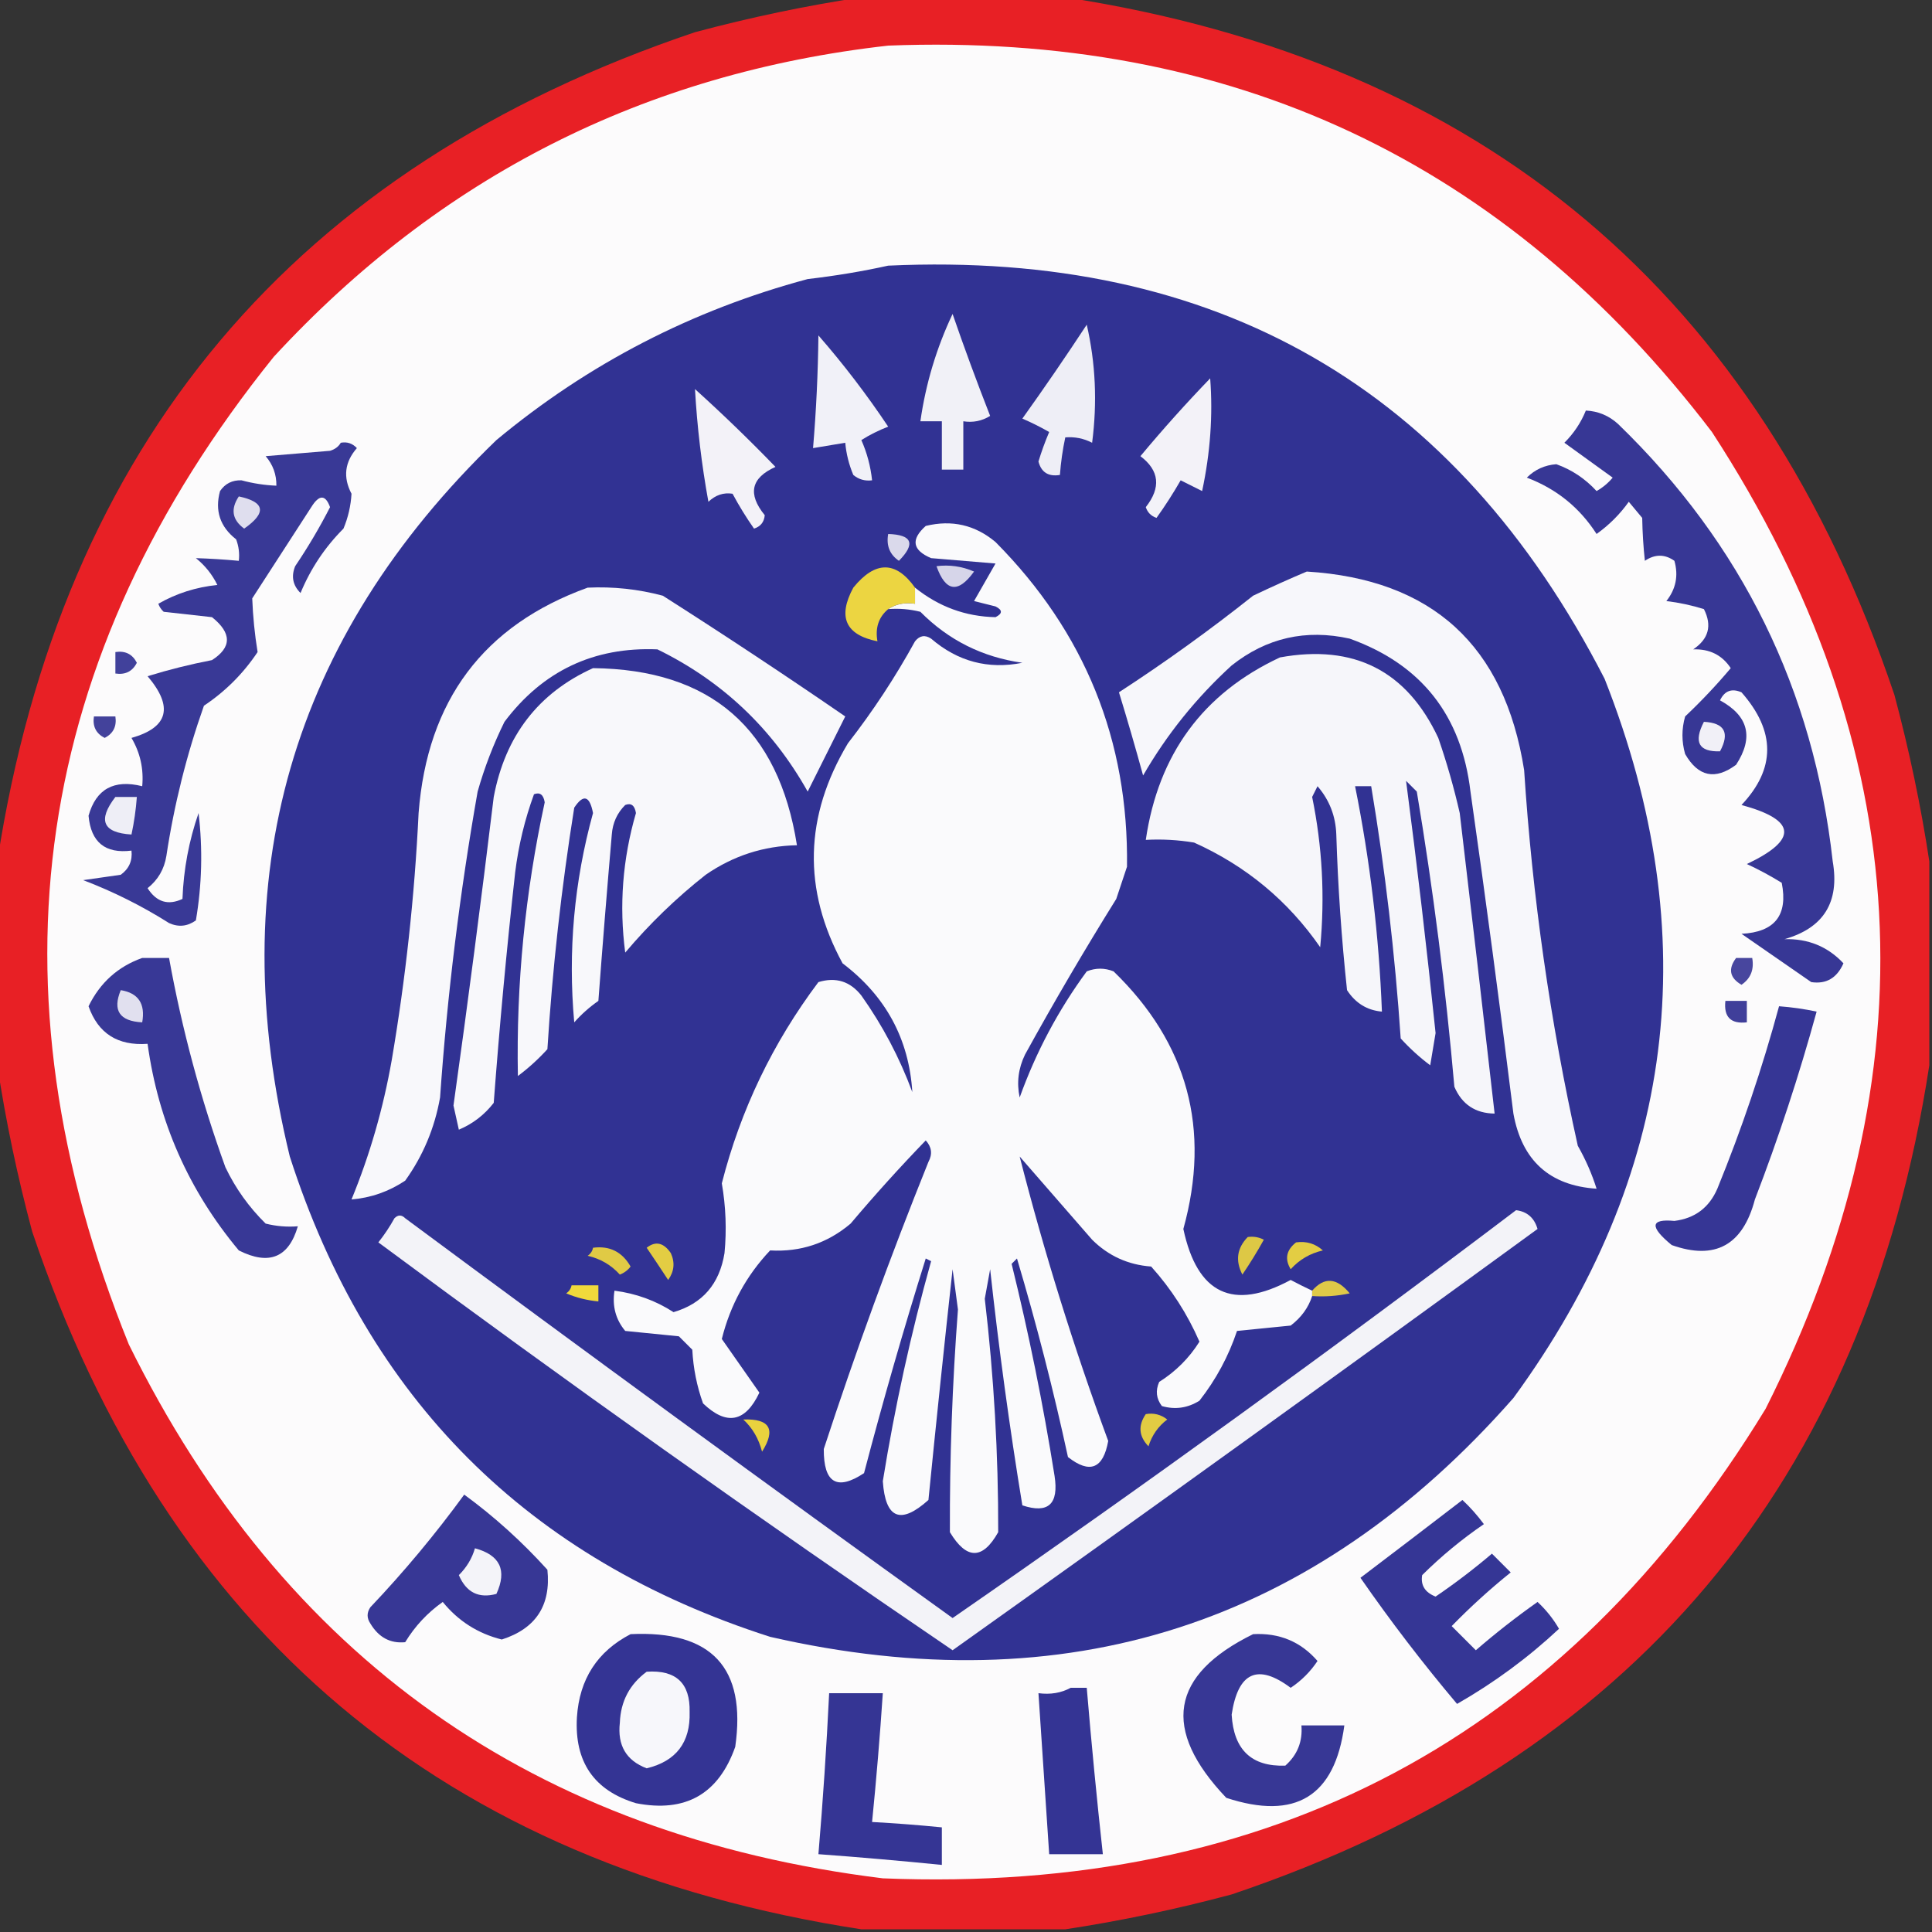 <?xml version="1.0" encoding="UTF-8"?>
<!DOCTYPE svg PUBLIC "-//W3C//DTD SVG 1.1//EN" "http://www.w3.org/Graphics/SVG/1.1/DTD/svg11.dtd">
<svg xmlns="http://www.w3.org/2000/svg" version="1.1" width="360px" height="360px" style="shape-rendering:geometricPrecision; text-rendering:geometricPrecision; image-rendering:optimizeQuality; fill-rule:evenodd; clip-rule:evenodd" xmlns:xlink="http://www.w3.org/1999/xlink">
<rect width="100%" height="100%" fill="#333333" stroke="none"/>
<g><path style="opacity:0.974" fill="#ed2025" d="M 160.5,-0.5 C 173.167,-0.5 185.833,-0.5 198.5,-0.5C 276.326,11.489 327.826,54.823 353,129.5C 355.769,139.85 357.935,150.184 359.5,160.5C 359.5,173.167 359.5,185.833 359.5,198.5C 347.511,276.326 304.177,327.826 229.5,353C 219.15,355.769 208.816,357.935 198.5,359.5C 185.833,359.5 173.167,359.5 160.5,359.5C 82.674,347.511 31.174,304.177 6,229.5C 3.231,219.15 1.065,208.816 -0.5,198.5C -0.5,185.833 -0.5,173.167 -0.5,160.5C 11.489,82.674 54.823,31.174 129.5,6C 139.85,3.231 150.184,1.065 160.5,-0.5 Z"/></g>
<g><path style="opacity:1" fill="#fcfbfc" d="M 165.5,8.5 C 229.351,6.015 280.518,30.015 319,80.5C 357.181,139.182 360.514,199.849 329,262.5C 291.627,323.778 236.794,352.945 164.5,350C 99.603,341.998 52.769,308.831 24,250.5C -2.998,183.766 6.002,122.433 51,66.5C 81.963,32.935 120.13,13.602 165.5,8.5 Z"/></g>
<g><path style="opacity:1" fill="#313293" d="M 165.5,49.5 C 226.708,46.674 271.208,72.341 299,126.5C 317.913,174.432 312.246,219.098 282,260.5C 244.821,302.78 198.654,317.614 143.5,305C 98.359,290.526 68.526,260.693 54,215.5C 41.346,163.479 54.18,118.979 92.5,82C 109.598,67.784 128.931,57.784 150.5,52C 155.681,51.4 160.681,50.566 165.5,49.5 Z"/></g>
<g><path style="opacity:1" fill="#f1f1f7" d="M 177.5,58.5 C 179.665,64.78 181.999,71.114 184.5,77.5C 182.955,78.452 181.288,78.785 179.5,78.5C 179.5,81.5 179.5,84.5 179.5,87.5C 178.167,87.5 176.833,87.5 175.5,87.5C 175.5,84.5 175.5,81.5 175.5,78.5C 174.167,78.5 172.833,78.5 171.5,78.5C 172.493,71.523 174.493,64.856 177.5,58.5 Z"/></g>
<g><path style="opacity:1" fill="#eeeef6" d="M 202.5,60.5 C 204.146,67.659 204.479,74.992 203.5,82.5C 201.929,81.691 200.262,81.357 198.5,81.5C 198.007,83.806 197.674,86.139 197.5,88.5C 195.365,88.853 194.032,88.02 193.5,86C 194.068,84.128 194.735,82.295 195.5,80.5C 193.887,79.573 192.221,78.739 190.5,78C 194.633,72.225 198.633,66.391 202.5,60.5 Z"/></g>
<g><path style="opacity:1" fill="#f1f1f8" d="M 152.5,62.5 C 157.161,67.839 161.495,73.506 165.5,79.5C 163.726,80.187 162.059,81.02 160.5,82C 161.554,84.382 162.221,86.882 162.5,89.5C 161.178,89.67 160.011,89.337 159,88.5C 158.187,86.564 157.687,84.564 157.5,82.5C 155.5,82.833 153.5,83.167 151.5,83.5C 152.089,76.515 152.422,69.515 152.5,62.5 Z"/></g>
<g><path style="opacity:1" fill="#f3f2f8" d="M 225.5,70.5 C 226.023,77.369 225.523,84.369 224,91.5C 222.667,90.833 221.333,90.167 220,89.5C 218.585,91.961 217.085,94.294 215.5,96.5C 214.5,96.167 213.833,95.5 213.5,94.5C 216.374,90.844 216.04,87.678 212.5,85C 216.657,80.009 220.991,75.176 225.5,70.5 Z"/></g>
<g><path style="opacity:1" fill="#f3f2f8" d="M 129.5,72.5 C 134.631,77.13 139.631,81.963 144.5,87C 139.936,89.04 139.27,92.04 142.5,96C 142.387,97.28 141.72,98.113 140.5,98.5C 139.041,96.417 137.708,94.25 136.5,92C 134.837,91.735 133.337,92.235 132,93.5C 130.735,86.565 129.902,79.565 129.5,72.5 Z"/></g>
<g><path style="opacity:1" fill="#373795" d="M 295.5,76.5 C 297.783,76.608 299.783,77.441 301.5,79C 324.59,101.348 337.924,128.514 341.5,160.5C 342.813,168.1 339.813,172.933 332.5,175C 336.905,174.874 340.571,176.374 343.5,179.5C 342.284,182.25 340.284,183.417 337.5,183C 333.167,180 328.833,177 324.5,174C 330.702,173.695 333.202,170.529 332,164.5C 329.913,163.206 327.746,162.039 325.5,161C 335.096,156.451 334.763,152.784 324.5,150C 330.887,143.248 330.887,136.248 324.5,129C 322.681,128.217 321.348,128.717 320.5,130.5C 325.815,133.403 326.815,137.403 323.5,142.5C 319.607,145.402 316.44,144.736 314,140.5C 313.333,138.167 313.333,135.833 314,133.5C 317.016,130.651 319.85,127.651 322.5,124.5C 320.891,122.06 318.557,120.893 315.5,121C 318.385,119.067 319.052,116.567 317.5,113.5C 315.224,112.787 312.891,112.287 310.5,112C 312.282,109.757 312.782,107.257 312,104.5C 310.204,103.233 308.371,103.233 306.5,104.5C 306.218,101.943 306.051,99.277 306,96.5C 305.167,95.5 304.333,94.5 303.5,93.5C 301.861,95.806 299.861,97.806 297.5,99.5C 294.344,94.583 290.011,91.083 284.5,89C 286.017,87.492 287.851,86.658 290,86.5C 292.868,87.52 295.368,89.187 297.5,91.5C 298.646,90.855 299.646,90.022 300.5,89C 297.5,86.833 294.5,84.667 291.5,82.5C 293.252,80.754 294.585,78.754 295.5,76.5 Z"/></g>
<g><path style="opacity:1" fill="#393996" d="M 63.5,82.5 C 64.675,82.281 65.675,82.614 66.5,83.5C 64.221,86.106 63.888,88.94 65.5,92C 65.369,94.253 64.869,96.419 64,98.5C 60.549,101.956 57.882,105.956 56,110.5C 54.56,109.07 54.226,107.403 55,105.5C 57.403,101.94 59.57,98.273 61.5,94.5C 60.637,92.128 59.471,92.128 58,94.5C 54.333,100.167 50.667,105.833 47,111.5C 47.129,114.873 47.462,118.206 48,121.5C 45.333,125.5 42,128.833 38,131.5C 34.777,140.619 32.443,149.952 31,159.5C 30.604,161.96 29.437,163.96 27.5,165.5C 29.161,168.092 31.328,168.759 34,167.5C 34.202,162.011 35.202,156.678 37,151.5C 37.795,158.218 37.628,164.884 36.5,171.5C 34.925,172.631 33.259,172.798 31.5,172C 26.445,168.806 21.112,166.139 15.5,164C 17.833,163.667 20.167,163.333 22.5,163C 24.037,161.89 24.703,160.39 24.5,158.5C 19.61,159.113 16.944,156.946 16.5,152C 17.899,147.018 21.233,145.185 26.5,146.5C 26.797,143.276 26.13,140.276 24.5,137.5C 31.368,135.56 32.368,131.727 27.5,126C 31.427,124.788 35.427,123.788 39.5,123C 43.205,120.624 43.205,117.958 39.5,115C 36.5,114.667 33.5,114.333 30.5,114C 30.043,113.586 29.709,113.086 29.5,112.5C 32.873,110.57 36.539,109.404 40.5,109C 39.547,107.045 38.213,105.378 36.5,104C 39.119,104.083 41.786,104.25 44.5,104.5C 44.657,103.127 44.49,101.793 44,100.5C 40.999,98.154 39.999,95.154 41,91.5C 41.956,90.106 43.289,89.439 45,89.5C 47.137,90.077 49.304,90.41 51.5,90.5C 51.528,88.418 50.861,86.584 49.5,85C 53.5,84.667 57.5,84.333 61.5,84C 62.416,83.722 63.083,83.222 63.5,82.5 Z"/></g>
<g><path style="opacity:1" fill="#dfdeee" d="M 44.5,92.5 C 49.394,93.54 49.727,95.54 45.5,98.5C 43.261,96.867 42.928,94.867 44.5,92.5 Z"/></g>
<g><path style="opacity:1" fill="#dad9eb" d="M 165.5,99.5 C 169.976,99.643 170.643,101.309 167.5,104.5C 165.783,103.332 165.116,101.665 165.5,99.5 Z"/></g>
<g><path style="opacity:1" fill="#fafafc" d="M 244.5,240.5 C 244.5,240.833 244.5,241.167 244.5,241.5C 243.802,243.667 242.469,245.5 240.5,247C 237.167,247.333 233.833,247.667 230.5,248C 228.924,252.718 226.59,257.052 223.5,261C 221.305,262.373 218.971,262.706 216.5,262C 215.446,260.612 215.28,259.112 216,257.5C 219.09,255.549 221.59,253.049 223.5,250C 221.254,244.84 218.254,240.174 214.5,236C 210.201,235.683 206.535,234.017 203.5,231C 199,225.833 194.5,220.667 190,215.5C 194.564,233.363 200.064,251.03 206.5,268.5C 205.57,273.686 203.07,274.686 199,271.5C 196.3,259.032 193.133,246.699 189.5,234.5C 189.167,234.833 188.833,235.167 188.5,235.5C 191.72,248.549 194.387,261.716 196.5,275C 197.323,280.275 195.323,282.109 190.5,280.5C 188.107,265.912 186.107,251.245 184.5,236.5C 184.167,238.333 183.833,240.167 183.5,242C 185.202,256.466 186.035,270.966 186,285.5C 183.105,290.66 180.105,290.66 177,285.5C 176.95,271.66 177.45,257.827 178.5,244C 178.167,241.5 177.833,239 177.5,236.5C 175.923,250.848 174.423,265.182 173,279.5C 167.808,284.159 164.975,282.992 164.5,276C 166.738,262.138 169.738,248.472 173.5,235C 173.167,234.833 172.833,234.667 172.5,234.5C 168.361,247.717 164.528,261.05 161,274.5C 155.959,277.834 153.459,276.334 153.5,270C 159.403,251.958 165.903,234.125 173,216.5C 173.781,215.056 173.614,213.723 172.5,212.5C 167.677,217.492 163.01,222.658 158.5,228C 154.184,231.655 149.184,233.321 143.5,233C 139.072,237.688 136.072,243.188 134.5,249.5C 136.801,252.81 139.134,256.143 141.5,259.5C 138.885,265.03 135.385,265.697 131,261.5C 129.847,258.289 129.18,254.956 129,251.5C 128.167,250.667 127.333,249.833 126.5,249C 123.167,248.667 119.833,248.333 116.5,248C 114.722,245.865 114.055,243.365 114.5,240.5C 118.525,241.02 122.191,242.353 125.5,244.5C 130.899,242.924 134.066,239.257 135,233.5C 135.417,229.16 135.251,224.827 134.5,220.5C 137.991,206.829 143.991,194.329 152.5,183C 155.742,182.014 158.408,182.848 160.5,185.5C 164.446,191.057 167.613,197.057 170,203.5C 169.381,193.601 165.047,185.601 157,179.5C 149.539,165.755 149.873,152.089 158,138.5C 162.664,132.509 166.83,126.176 170.5,119.5C 171.365,118.417 172.365,118.251 173.5,119C 178.471,123.27 184.137,124.77 190.5,123.5C 183.072,122.453 176.738,119.286 171.5,114C 169.527,113.505 167.527,113.338 165.5,113.5C 166.919,112.549 168.585,112.216 170.5,112.5C 170.5,111.5 170.5,110.5 170.5,109.5C 174.928,113.054 179.928,114.887 185.5,115C 186.833,114.333 186.833,113.667 185.5,113C 184.167,112.667 182.833,112.333 181.5,112C 182.833,109.667 184.167,107.333 185.5,105C 181.5,104.667 177.5,104.333 173.5,104C 170.007,102.522 169.674,100.522 172.5,98C 177.368,96.814 181.702,97.814 185.5,101C 202.154,117.797 210.32,137.964 210,161.5C 209.333,163.5 208.667,165.5 208,167.5C 202.081,177.002 196.414,186.669 191,196.5C 189.75,199.077 189.416,201.743 190,204.5C 193.038,196.038 197.205,188.205 202.5,181C 204.167,180.333 205.833,180.333 207.5,181C 221.315,194.396 225.648,210.396 220.5,229C 223.085,241.128 229.752,244.295 240.5,238.5C 241.867,239.225 243.2,239.892 244.5,240.5 Z"/></g>
<g><path style="opacity:1" fill="#ecd541" d="M 170.5,109.5 C 170.5,110.5 170.5,111.5 170.5,112.5C 168.585,112.216 166.919,112.549 165.5,113.5C 163.72,114.99 163.054,116.99 163.5,119.5C 157.546,118.305 156.046,114.972 159,109.5C 163.085,104.472 166.918,104.472 170.5,109.5 Z"/></g>
<g><path style="opacity:1" fill="#d6d5e9" d="M 174.5,105.5 C 176.924,105.192 179.257,105.526 181.5,106.5C 178.533,110.622 176.2,110.289 174.5,105.5 Z"/></g>
<g><path style="opacity:1" fill="#f7f7fb" d="M 243.5,106.5 C 266.849,107.942 280.349,120.275 284,143.5C 285.535,167.113 288.868,190.446 294,213.5C 295.467,216.079 296.634,218.746 297.5,221.5C 288.756,220.927 283.589,216.261 282,207.5C 279.51,187.475 276.843,167.475 274,147.5C 272.327,133.285 264.827,123.785 251.5,119C 243.325,117.186 235.991,118.853 229.5,124C 222.92,130.011 217.42,136.844 213,144.5C 211.578,139.311 210.078,134.144 208.5,129C 217.094,123.413 225.427,117.413 233.5,111C 236.893,109.38 240.226,107.88 243.5,106.5 Z"/></g>
<g><path style="opacity:1" fill="#f8f8fb" d="M 109.5,109.5 C 114.248,109.275 118.915,109.775 123.5,111C 134.969,118.304 146.302,125.804 157.5,133.5C 155.16,138.202 152.827,142.869 150.5,147.5C 143.896,135.728 134.563,126.894 122.5,121C 110.643,120.512 101.143,125.012 94,134.5C 91.941,138.677 90.274,143.01 89,147.5C 85.675,166.37 83.342,185.37 82,204.5C 80.994,210.195 78.827,215.361 75.5,220C 72.439,222.035 69.106,223.201 65.5,223.5C 68.915,215.186 71.415,206.519 73,197.5C 75.589,182.276 77.256,166.942 78,151.5C 79.623,130.496 90.123,116.496 109.5,109.5 Z"/></g>
<g><path style="opacity:1" fill="#41419b" d="M 21.5,121.5 C 23.346,121.222 24.68,121.889 25.5,123.5C 24.68,125.111 23.346,125.778 21.5,125.5C 21.5,124.167 21.5,122.833 21.5,121.5 Z"/></g>
<g><path style="opacity:1" fill="#f6f6fa" d="M 238.5,122.5 C 252.303,119.984 262.136,124.984 268,137.5C 269.585,142.085 270.918,146.752 272,151.5C 274.215,170.171 276.382,188.838 278.5,207.5C 274.91,207.456 272.41,205.789 271,202.5C 269.384,184.053 267.051,165.72 264,147.5C 263.333,146.833 262.667,146.167 262,145.5C 264.041,161.094 265.874,176.761 267.5,192.5C 267.167,194.5 266.833,196.5 266.5,198.5C 264.517,197.018 262.684,195.351 261,193.5C 259.932,177.72 258.099,162.053 255.5,146.5C 254.5,146.5 253.5,146.5 252.5,146.5C 255.289,160.361 256.956,174.361 257.5,188.5C 254.737,188.256 252.571,186.923 251,184.5C 249.968,174.861 249.301,165.194 249,155.5C 248.884,152.068 247.717,149.068 245.5,146.5C 245.167,147.167 244.833,147.833 244.5,148.5C 246.396,157.751 246.896,167.085 246,176.5C 240.017,167.857 232.184,161.357 222.5,157C 219.518,156.502 216.518,156.335 213.5,156.5C 215.844,140.525 224.177,129.192 238.5,122.5 Z"/></g>
<g><path style="opacity:1" fill="#f8f8fb" d="M 110.5,124.5 C 132.403,124.73 145.07,135.73 148.5,157.5C 142.307,157.62 136.64,159.453 131.5,163C 126.018,167.315 121.018,172.149 116.5,177.5C 115.346,168.721 116.013,160.055 118.5,151.5C 118.267,150.068 117.6,149.568 116.5,150C 114.996,151.491 114.163,153.324 114,155.5C 113.106,165.827 112.273,176.16 111.5,186.5C 109.851,187.648 108.351,188.981 107,190.5C 105.811,177.279 106.977,164.279 110.5,151.5C 109.876,148.254 108.709,147.921 107,150.5C 104.613,165.418 102.947,180.418 102,195.5C 100.316,197.351 98.483,199.018 96.5,200.5C 96.18,183.359 97.847,166.359 101.5,149.5C 101.267,148.068 100.6,147.568 99.5,148C 97.791,152.672 96.624,157.505 96,162.5C 94.412,176.809 93.079,191.142 92,205.5C 90.261,207.741 88.094,209.408 85.5,210.5C 85.167,209 84.833,207.5 84.5,206C 87.179,186.862 89.679,167.695 92,148.5C 94.148,137.117 100.315,129.117 110.5,124.5 Z"/></g>
<g><path style="opacity:1" fill="#43429b" d="M 17.5,133.5 C 18.833,133.5 20.167,133.5 21.5,133.5C 21.778,135.346 21.111,136.68 19.5,137.5C 17.889,136.68 17.222,135.346 17.5,133.5 Z"/></g>
<g><path style="opacity:1" fill="#f1f0f7" d="M 317.5,134.5 C 321.35,134.701 322.35,136.534 320.5,140C 316.537,140.118 315.537,138.284 317.5,134.5 Z"/></g>
<g><path style="opacity:1" fill="#eeeef6" d="M 21.5,148.5 C 22.833,148.5 24.167,148.5 25.5,148.5C 25.326,150.861 24.993,153.194 24.5,155.5C 19.16,155.177 18.16,152.843 21.5,148.5 Z"/></g>
<g><path style="opacity:1" fill="#383896" d="M 26.5,178.5 C 28.167,178.5 29.833,178.5 31.5,178.5C 33.904,191.782 37.404,204.782 42,217.5C 43.886,221.44 46.386,224.94 49.5,228C 51.473,228.495 53.473,228.662 55.5,228.5C 53.8,234.342 50.134,235.842 44.5,233C 35.153,221.804 29.486,208.971 27.5,194.5C 21.943,194.9 18.276,192.567 16.5,187.5C 18.646,183.107 21.979,180.107 26.5,178.5 Z"/></g>
<g><path style="opacity:1" fill="#48469e" d="M 323.5,178.5 C 324.5,178.5 325.5,178.5 326.5,178.5C 326.884,180.665 326.217,182.332 324.5,183.5C 322.296,182.218 321.962,180.551 323.5,178.5 Z"/></g>
<g><path style="opacity:1" fill="#e1e0ef" d="M 22.5,184.5 C 25.779,185.031 27.113,187.031 26.5,190.5C 22.267,190.285 20.934,188.285 22.5,184.5 Z"/></g>
<g><path style="opacity:1" fill="#403f9a" d="M 321.5,186.5 C 322.833,186.5 324.167,186.5 325.5,186.5C 325.5,187.833 325.5,189.167 325.5,190.5C 322.5,190.833 321.167,189.5 321.5,186.5 Z"/></g>
<g><path style="opacity:1" fill="#363695" d="M 331.5,187.5 C 333.861,187.674 336.194,188.007 338.5,188.5C 335.254,200.333 331.421,212 327,223.5C 324.75,232.037 319.583,234.871 311.5,232C 307.336,228.574 307.503,227.074 312,227.5C 315.804,227.031 318.471,225.031 320,221.5C 324.54,210.38 328.373,199.047 331.5,187.5 Z"/></g>
<g><path style="opacity:1" fill="#f3f3f8" d="M 282.5,225.5 C 284.564,225.762 285.897,226.929 286.5,229C 250.281,255.394 213.948,281.561 177.5,307.5C 141.346,282.917 105.679,257.583 70.5,231.5C 71.624,230.086 72.624,228.586 73.5,227C 74.167,226.333 74.833,226.333 75.5,227C 109.323,252.078 143.323,276.911 177.5,301.5C 213.098,276.88 248.098,251.546 282.5,225.5 Z"/></g>
<g><path style="opacity:1" fill="#ddc845" d="M 232.5,230.5 C 233.552,230.351 234.552,230.517 235.5,231C 234.24,233.268 232.906,235.434 231.5,237.5C 230.154,234.9 230.488,232.567 232.5,230.5 Z"/></g>
<g><path style="opacity:1" fill="#e0ca45" d="M 110.5,232.5 C 113.599,232.092 115.933,233.259 117.5,236C 116.975,236.692 116.308,237.192 115.5,237.5C 113.869,235.703 111.869,234.536 109.5,234C 110.056,233.617 110.389,233.117 110.5,232.5 Z"/></g>
<g><path style="opacity:1" fill="#e3cd43" d="M 120.5,232.5 C 122.153,231.201 123.653,231.534 125,233.5C 125.798,235.259 125.631,236.926 124.5,238.5C 123.168,236.466 121.834,234.466 120.5,232.5 Z"/></g>
<g><path style="opacity:1" fill="#e3cd43" d="M 241.5,231.5 C 243.429,231.231 245.095,231.731 246.5,233C 244.131,233.536 242.131,234.703 240.5,236.5C 239.348,234.603 239.681,232.936 241.5,231.5 Z"/></g>
<g><path style="opacity:1" fill="#dfc948" d="M 244.5,241.5 C 244.5,241.167 244.5,240.833 244.5,240.5C 246.76,237.895 249.094,238.062 251.5,241C 249.19,241.497 246.857,241.663 244.5,241.5 Z"/></g>
<g><path style="opacity:1" fill="#f0d93b" d="M 106.5,239.5 C 108.167,239.5 109.833,239.5 111.5,239.5C 111.5,240.5 111.5,241.5 111.5,242.5C 109.436,242.313 107.436,241.813 105.5,241C 106.056,240.617 106.389,240.117 106.5,239.5 Z"/></g>
<g><path style="opacity:1" fill="#e2cc43" d="M 213.5,263.5 C 214.978,263.238 216.311,263.571 217.5,264.5C 215.82,265.769 214.653,267.436 214,269.5C 212.2,267.635 212.034,265.635 213.5,263.5 Z"/></g>
<g><path style="opacity:1" fill="#e9d23e" d="M 138.5,264.5 C 143.453,264.322 144.619,266.322 142,270.5C 141.373,268.073 140.206,266.073 138.5,264.5 Z"/></g>
<g><path style="opacity:1" fill="#373795" d="M 86.5,278.5 C 92.095,282.59 97.261,287.256 102,292.5C 102.684,299.131 99.851,303.465 93.5,305.5C 89.054,304.387 85.388,302.054 82.5,298.5C 79.644,300.522 77.311,303.022 75.5,306C 72.72,306.269 70.554,305.102 69,302.5C 68.333,301.5 68.333,300.5 69,299.5C 75.318,292.839 81.151,285.839 86.5,278.5 Z"/></g>
<g><path style="opacity:1" fill="#353695" d="M 272.5,279.5 C 273.933,280.833 275.267,282.333 276.5,284C 272.39,286.809 268.557,289.975 265,293.5C 264.691,295.391 265.525,296.725 267.5,297.5C 271.142,295.025 274.642,292.358 278,289.5C 279.167,290.667 280.333,291.833 281.5,293C 277.644,296.1 273.977,299.433 270.5,303C 272,304.5 273.5,306 275,307.5C 278.69,304.309 282.523,301.309 286.5,298.5C 288.063,299.945 289.396,301.611 290.5,303.5C 284.738,308.887 278.405,313.554 271.5,317.5C 265.148,309.975 259.148,302.142 253.5,294C 259.902,289.146 266.235,284.313 272.5,279.5 Z"/></g>
<g><path style="opacity:1" fill="#f4f4f9" d="M 88.5,288.5 C 93.185,289.763 94.518,292.596 92.5,297C 89.208,297.896 86.874,296.729 85.5,293.5C 86.952,292.06 87.952,290.394 88.5,288.5 Z"/></g>
<g><path style="opacity:1" fill="#343494" d="M 117.5,304.5 C 132.616,303.776 139.116,310.776 137,325.5C 133.89,334.307 127.724,337.807 118.5,336C 110.69,333.638 107.023,328.304 107.5,320C 107.963,312.892 111.296,307.725 117.5,304.5 Z"/></g>
<g><path style="opacity:1" fill="#373795" d="M 233.5,304.5 C 238.38,304.233 242.38,305.9 245.5,309.5C 244.167,311.5 242.5,313.167 240.5,314.5C 234.355,309.906 230.688,311.573 229.5,319.5C 229.883,326.056 233.216,329.222 239.5,329C 241.747,327.005 242.747,324.505 242.5,321.5C 245.167,321.5 247.833,321.5 250.5,321.5C 248.73,334.738 241.396,339.238 228.5,335C 216.388,322.257 218.054,312.09 233.5,304.5 Z"/></g>
<g><path style="opacity:1" fill="#f7f7fb" d="M 120.5,311.5 C 125.963,311.132 128.63,313.632 128.5,319C 128.666,324.667 125.999,328.167 120.5,329.5C 116.688,328.056 115.021,325.222 115.5,321C 115.65,317.021 117.317,313.854 120.5,311.5 Z"/></g>
<g><path style="opacity:1" fill="#353594" d="M 154.5,315.5 C 157.833,315.5 161.167,315.5 164.5,315.5C 163.965,323.512 163.299,331.512 162.5,339.5C 166.842,339.739 171.176,340.073 175.5,340.5C 175.5,342.833 175.5,345.167 175.5,347.5C 167.846,346.732 160.18,346.065 152.5,345.5C 153.347,335.513 154.014,325.513 154.5,315.5 Z"/></g>
<g><path style="opacity:1" fill="#343494" d="M 199.5,314.5 C 200.5,314.5 201.5,314.5 202.5,314.5C 203.367,324.838 204.367,335.172 205.5,345.5C 202.167,345.5 198.833,345.5 195.5,345.5C 194.833,335.5 194.167,325.5 193.5,315.5C 195.735,315.795 197.735,315.461 199.5,314.5 Z"/></g>
</svg>
